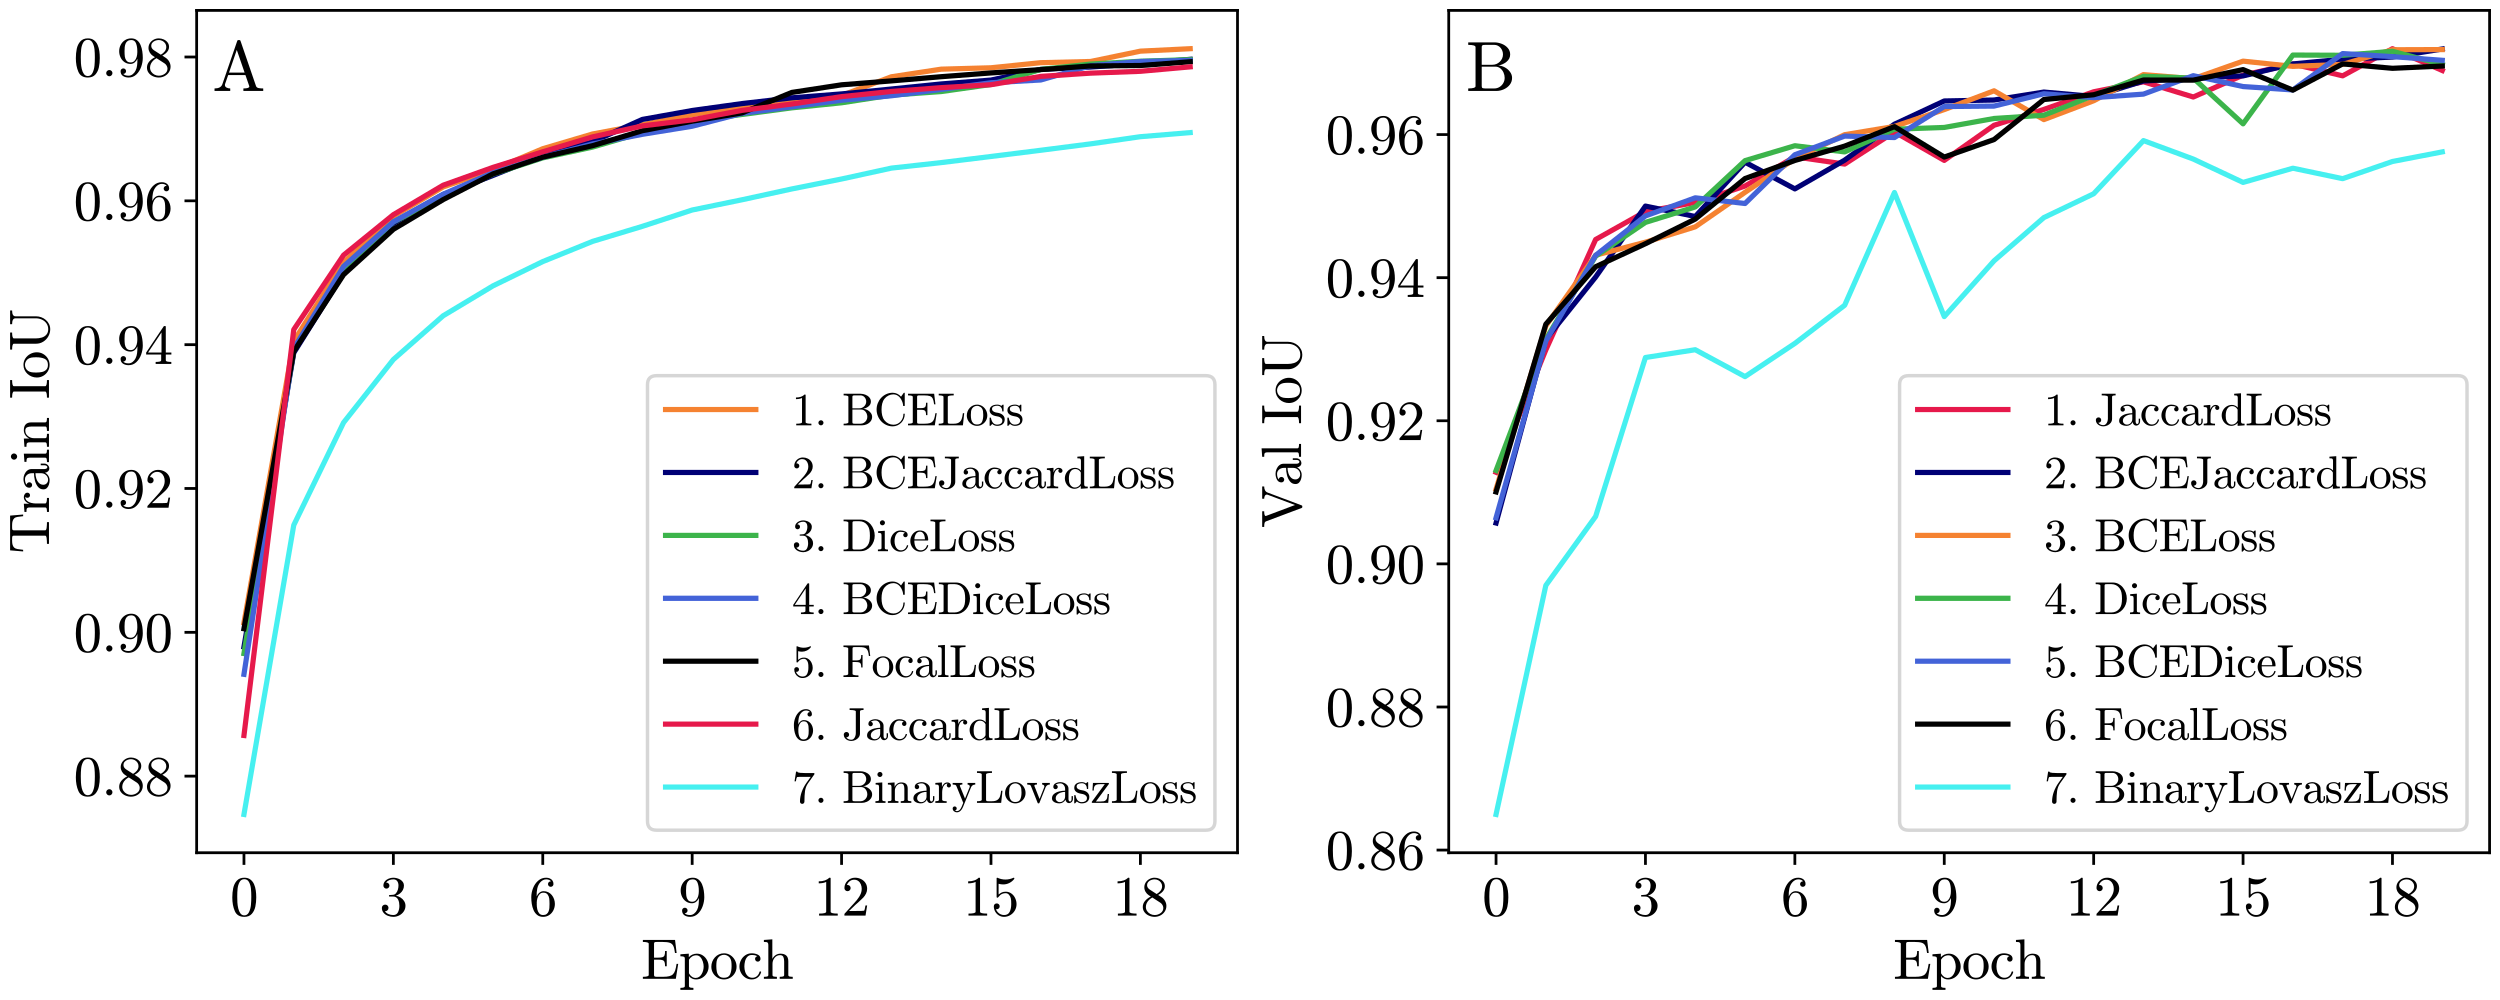 <?xml version="1.0" encoding="utf-8" standalone="no"?>
<!DOCTYPE svg PUBLIC "-//W3C//DTD SVG 1.1//EN"
  "http://www.w3.org/Graphics/SVG/1.1/DTD/svg11.dtd">
<svg xmlns:xlink="http://www.w3.org/1999/xlink" width="720pt" height="288pt" viewBox="0 0 720 288" xmlns="http://www.w3.org/2000/svg" version="1.1">
 <defs>
  <style type="text/css">*{stroke-linejoin: round; stroke-linecap: butt}</style>
 </defs>
 <g id="figure_1">
  <g id="patch_1">
   <path d="M 0 288 
L 720 288 
L 720 0 
L 0 0 
z
" style="fill: #ffffff"/>
  </g>
  <g id="axes_1">
   <g id="patch_2">
    <path d="M 56.635 245.59 
L 356.4 245.59 
L 356.4 3 
L 56.635 3 
z
" style="fill: #ffffff"/>
   </g>
   <g id="matplotlib.axis_1">
    <g id="xtick_1">
     <g id="line2d_1">
      <defs>
       <path id="m60ece80fbd" d="M 0 0 
L 0 3.5 
" style="stroke: #000000; stroke-width: 0.8"/>
      </defs>
      <g>
       <use xlink:href="#m60ece80fbd" x="70.261" y="245.59" style="stroke: #000000; stroke-width: 0.8"/>
      </g>
     </g>
     <g id="text_1">
      <!-- 0 -->
      <g transform="translate(66.261 263.692) scale(0.16 -0.16)">
       <defs>
        <path id="Cmr10-30" d="M 1600 -141 
Q 816 -141 533 504 
Q 250 1150 250 2041 
Q 250 2597 351 3087 
Q 453 3578 754 3920 
Q 1056 4263 1600 4263 
Q 2022 4263 2290 4056 
Q 2559 3850 2700 3523 
Q 2841 3197 2892 2823 
Q 2944 2450 2944 2041 
Q 2944 1491 2842 1011 
Q 2741 531 2444 195 
Q 2147 -141 1600 -141 
z
M 1600 25 
Q 1956 25 2131 390 
Q 2306 756 2347 1200 
Q 2388 1644 2388 2144 
Q 2388 2625 2347 3031 
Q 2306 3438 2132 3767 
Q 1959 4097 1600 4097 
Q 1238 4097 1063 3765 
Q 888 3434 847 3029 
Q 806 2625 806 2144 
Q 806 1788 823 1472 
Q 841 1156 916 820 
Q 991 484 1158 254 
Q 1325 25 1600 25 
z
" transform="scale(0.016)"/>
       </defs>
       <use xlink:href="#Cmr10-30"/>
      </g>
     </g>
    </g>
    <g id="xtick_2">
     <g id="line2d_2">
      <g>
       <use xlink:href="#m60ece80fbd" x="113.289" y="245.59" style="stroke: #000000; stroke-width: 0.8"/>
      </g>
     </g>
     <g id="text_2">
      <!-- 3 -->
      <g transform="translate(109.289 263.692) scale(0.16 -0.16)">
       <defs>
        <path id="Cmr10-33" d="M 609 494 
Q 759 275 1012 169 
Q 1266 63 1556 63 
Q 1928 63 2084 380 
Q 2241 697 2241 1100 
Q 2241 1281 2208 1462 
Q 2175 1644 2097 1800 
Q 2019 1956 1883 2050 
Q 1747 2144 1550 2144 
L 1125 2144 
Q 1069 2144 1069 2203 
L 1069 2259 
Q 1069 2309 1125 2309 
L 1478 2338 
Q 1703 2338 1851 2506 
Q 2000 2675 2069 2917 
Q 2138 3159 2138 3378 
Q 2138 3684 1994 3881 
Q 1850 4078 1556 4078 
Q 1313 4078 1091 3986 
Q 869 3894 738 3706 
Q 750 3709 759 3711 
Q 769 3713 781 3713 
Q 925 3713 1022 3613 
Q 1119 3513 1119 3372 
Q 1119 3234 1022 3134 
Q 925 3034 781 3034 
Q 641 3034 541 3134 
Q 441 3234 441 3372 
Q 441 3647 606 3850 
Q 772 4053 1033 4158 
Q 1294 4263 1556 4263 
Q 1750 4263 1965 4205 
Q 2181 4147 2356 4039 
Q 2531 3931 2642 3762 
Q 2753 3594 2753 3378 
Q 2753 3109 2633 2881 
Q 2513 2653 2303 2487 
Q 2094 2322 1844 2241 
Q 2122 2188 2372 2031 
Q 2622 1875 2773 1631 
Q 2925 1388 2925 1106 
Q 2925 753 2731 467 
Q 2538 181 2222 20 
Q 1906 -141 1556 -141 
Q 1256 -141 954 -26 
Q 653 88 461 316 
Q 269 544 269 863 
Q 269 1022 375 1128 
Q 481 1234 641 1234 
Q 744 1234 830 1186 
Q 916 1138 964 1050 
Q 1013 963 1013 863 
Q 1013 706 903 600 
Q 794 494 641 494 
L 609 494 
z
" transform="scale(0.016)"/>
       </defs>
       <use xlink:href="#Cmr10-33"/>
      </g>
     </g>
    </g>
    <g id="xtick_3">
     <g id="line2d_3">
      <g>
       <use xlink:href="#m60ece80fbd" x="156.318" y="245.59" style="stroke: #000000; stroke-width: 0.8"/>
      </g>
     </g>
     <g id="text_3">
      <!-- 6 -->
      <g transform="translate(152.318 263.692) scale(0.16 -0.16)">
       <defs>
        <path id="Cmr10-36" d="M 1600 -141 
Q 1203 -141 937 70 
Q 672 281 526 617 
Q 381 953 325 1322 
Q 269 1691 269 2069 
Q 269 2575 466 3084 
Q 663 3594 1045 3928 
Q 1428 4263 1953 4263 
Q 2172 4263 2361 4180 
Q 2550 4097 2658 3936 
Q 2766 3775 2766 3547 
Q 2766 3416 2677 3327 
Q 2588 3238 2456 3238 
Q 2331 3238 2240 3328 
Q 2150 3419 2150 3547 
Q 2150 3672 2240 3762 
Q 2331 3853 2456 3853 
L 2491 3853 
Q 2409 3969 2261 4023 
Q 2113 4078 1953 4078 
Q 1759 4078 1595 3993 
Q 1431 3909 1300 3765 
Q 1169 3622 1081 3448 
Q 994 3275 945 3053 
Q 897 2831 884 2637 
Q 872 2444 872 2150 
Q 984 2413 1190 2580 
Q 1397 2747 1656 2747 
Q 1941 2747 2175 2631 
Q 2409 2516 2578 2311 
Q 2747 2106 2836 1843 
Q 2925 1581 2925 1313 
Q 2925 938 2758 598 
Q 2591 259 2287 59 
Q 1984 -141 1600 -141 
z
M 1600 63 
Q 1847 63 1997 175 
Q 2147 288 2217 473 
Q 2288 659 2305 848 
Q 2322 1038 2322 1313 
Q 2322 1675 2287 1931 
Q 2253 2188 2100 2383 
Q 1947 2578 1631 2578 
Q 1372 2578 1205 2403 
Q 1038 2228 961 1961 
Q 884 1694 884 1447 
Q 884 1363 891 1319 
Q 891 1309 889 1303 
Q 888 1297 884 1288 
Q 884 1013 940 731 
Q 997 450 1156 256 
Q 1316 63 1600 63 
z
" transform="scale(0.016)"/>
       </defs>
       <use xlink:href="#Cmr10-36"/>
      </g>
     </g>
    </g>
    <g id="xtick_4">
     <g id="line2d_4">
      <g>
       <use xlink:href="#m60ece80fbd" x="199.346" y="245.59" style="stroke: #000000; stroke-width: 0.8"/>
      </g>
     </g>
     <g id="text_4">
      <!-- 9 -->
      <g transform="translate(195.346 263.692) scale(0.16 -0.16)">
       <defs>
        <path id="Cmr10-39" d="M 722 269 
Q 897 63 1331 63 
Q 1575 63 1786 228 
Q 1997 394 2113 634 
Q 2247 906 2284 1214 
Q 2322 1522 2322 1978 
Q 2213 1719 2008 1553 
Q 1803 1388 1538 1388 
Q 1166 1388 873 1589 
Q 581 1791 425 2120 
Q 269 2450 269 2822 
Q 269 3206 444 3539 
Q 619 3872 928 4067 
Q 1238 4263 1631 4263 
Q 2019 4263 2280 4052 
Q 2541 3841 2678 3508 
Q 2816 3175 2870 2803 
Q 2925 2431 2925 2069 
Q 2925 1575 2744 1061 
Q 2563 547 2202 203 
Q 1841 -141 1331 -141 
Q 953 -141 690 37 
Q 428 216 428 575 
Q 428 706 517 795 
Q 606 884 738 884 
Q 866 884 955 795 
Q 1044 706 1044 575 
Q 1044 450 953 359 
Q 863 269 738 269 
L 722 269 
z
M 1563 1556 
Q 1825 1556 1992 1732 
Q 2159 1909 2234 2171 
Q 2309 2434 2309 2694 
L 2309 2816 
L 2309 2841 
Q 2309 3322 2168 3700 
Q 2028 4078 1631 4078 
Q 1378 4078 1220 3967 
Q 1063 3856 988 3672 
Q 913 3488 892 3278 
Q 872 3069 872 2822 
Q 872 2459 906 2203 
Q 941 1947 1094 1751 
Q 1247 1556 1563 1556 
z
" transform="scale(0.016)"/>
       </defs>
       <use xlink:href="#Cmr10-39"/>
      </g>
     </g>
    </g>
    <g id="xtick_5">
     <g id="line2d_5">
      <g>
       <use xlink:href="#m60ece80fbd" x="242.375" y="245.59" style="stroke: #000000; stroke-width: 0.8"/>
      </g>
     </g>
     <g id="text_5">
      <!-- 12 -->
      <g transform="translate(234.375 263.692) scale(0.16 -0.16)">
       <defs>
        <path id="Cmr10-31" d="M 594 0 
L 594 225 
Q 1394 225 1394 428 
L 1394 3788 
Q 1063 3628 556 3628 
L 556 3853 
Q 1341 3853 1741 4263 
L 1831 4263 
Q 1853 4263 1873 4245 
Q 1894 4228 1894 4206 
L 1894 428 
Q 1894 225 2694 225 
L 2694 0 
L 594 0 
z
" transform="scale(0.016)"/>
        <path id="Cmr10-32" d="M 319 0 
L 319 172 
Q 319 188 331 206 
L 1325 1306 
Q 1550 1550 1690 1715 
Q 1831 1881 1968 2097 
Q 2106 2313 2186 2536 
Q 2266 2759 2266 3009 
Q 2266 3272 2169 3511 
Q 2072 3750 1880 3894 
Q 1688 4038 1416 4038 
Q 1138 4038 916 3870 
Q 694 3703 603 3438 
Q 628 3444 672 3444 
Q 816 3444 917 3347 
Q 1019 3250 1019 3097 
Q 1019 2950 917 2848 
Q 816 2747 672 2747 
Q 522 2747 420 2851 
Q 319 2956 319 3097 
Q 319 3338 409 3548 
Q 500 3759 670 3923 
Q 841 4088 1055 4175 
Q 1269 4263 1509 4263 
Q 1875 4263 2190 4108 
Q 2506 3953 2690 3670 
Q 2875 3388 2875 3009 
Q 2875 2731 2753 2481 
Q 2631 2231 2440 2026 
Q 2250 1822 1953 1562 
Q 1656 1303 1563 1216 
L 838 519 
L 1453 519 
Q 1906 519 2211 526 
Q 2516 534 2534 550 
Q 2609 631 2688 1141 
L 2875 1141 
L 2694 0 
L 319 0 
z
" transform="scale(0.016)"/>
       </defs>
       <use xlink:href="#Cmr10-31"/>
       <use xlink:href="#Cmr10-32" x="50"/>
      </g>
     </g>
    </g>
    <g id="xtick_6">
     <g id="line2d_6">
      <g>
       <use xlink:href="#m60ece80fbd" x="285.403" y="245.59" style="stroke: #000000; stroke-width: 0.8"/>
      </g>
     </g>
     <g id="text_6">
      <!-- 15 -->
      <g transform="translate(277.403 263.692) scale(0.16 -0.16)">
       <defs>
        <path id="Cmr10-35" d="M 556 728 
Q 622 541 758 387 
Q 894 234 1080 148 
Q 1266 63 1466 63 
Q 1928 63 2103 422 
Q 2278 781 2278 1294 
Q 2278 1516 2270 1667 
Q 2263 1819 2228 1959 
Q 2169 2184 2020 2353 
Q 1872 2522 1656 2522 
Q 1441 2522 1286 2456 
Q 1131 2391 1034 2303 
Q 938 2216 863 2119 
Q 788 2022 769 2016 
L 697 2016 
Q 681 2016 657 2036 
Q 634 2056 634 2075 
L 634 4213 
Q 634 4228 654 4245 
Q 675 4263 697 4263 
L 716 4263 
Q 1147 4056 1631 4056 
Q 2106 4056 2547 4263 
L 2566 4263 
Q 2588 4263 2606 4247 
Q 2625 4231 2625 4213 
L 2625 4153 
Q 2625 4122 2613 4122 
Q 2394 3831 2064 3668 
Q 1734 3506 1381 3506 
Q 1125 3506 856 3578 
L 856 2369 
Q 1069 2541 1236 2614 
Q 1403 2688 1663 2688 
Q 2016 2688 2295 2484 
Q 2575 2281 2725 1954 
Q 2875 1628 2875 1288 
Q 2875 903 2686 575 
Q 2497 247 2172 53 
Q 1847 -141 1466 -141 
Q 1150 -141 886 21 
Q 622 184 470 459 
Q 319 734 319 1044 
Q 319 1188 412 1278 
Q 506 1369 647 1369 
Q 788 1369 883 1276 
Q 978 1184 978 1044 
Q 978 906 883 811 
Q 788 716 647 716 
Q 625 716 597 720 
Q 569 725 556 728 
z
" transform="scale(0.016)"/>
       </defs>
       <use xlink:href="#Cmr10-31"/>
       <use xlink:href="#Cmr10-35" x="50"/>
      </g>
     </g>
    </g>
    <g id="xtick_7">
     <g id="line2d_7">
      <g>
       <use xlink:href="#m60ece80fbd" x="328.432" y="245.59" style="stroke: #000000; stroke-width: 0.8"/>
      </g>
     </g>
     <g id="text_7">
      <!-- 18 -->
      <g transform="translate(320.432 263.692) scale(0.16 -0.16)">
       <defs>
        <path id="Cmr10-38" d="M 269 972 
Q 269 1356 522 1651 
Q 775 1947 1172 2144 
L 934 2297 
Q 716 2441 578 2680 
Q 441 2919 441 3181 
Q 441 3488 602 3734 
Q 763 3981 1030 4122 
Q 1297 4263 1600 4263 
Q 1884 4263 2148 4147 
Q 2413 4031 2583 3815 
Q 2753 3600 2753 3303 
Q 2753 3088 2651 2903 
Q 2550 2719 2373 2572 
Q 2197 2425 1997 2322 
L 2363 2088 
Q 2616 1922 2770 1653 
Q 2925 1384 2925 1088 
Q 2925 741 2739 456 
Q 2553 172 2247 15 
Q 1941 -141 1600 -141 
Q 1269 -141 961 -6 
Q 653 128 461 383 
Q 269 638 269 972 
z
M 616 972 
Q 616 719 755 509 
Q 894 300 1122 181 
Q 1350 63 1600 63 
Q 1972 63 2275 280 
Q 2578 497 2578 856 
Q 2578 978 2529 1098 
Q 2481 1219 2395 1317 
Q 2309 1416 2203 1478 
L 1344 2034 
Q 1144 1928 976 1765 
Q 809 1603 712 1400 
Q 616 1197 616 972 
z
M 1056 2925 
L 1831 2425 
Q 2100 2581 2272 2803 
Q 2444 3025 2444 3303 
Q 2444 3519 2323 3698 
Q 2203 3878 2009 3978 
Q 1816 4078 1594 4078 
Q 1400 4078 1203 4003 
Q 1006 3928 878 3779 
Q 750 3631 750 3431 
Q 750 3131 1056 2925 
z
" transform="scale(0.016)"/>
       </defs>
       <use xlink:href="#Cmr10-31"/>
       <use xlink:href="#Cmr10-38" x="50"/>
      </g>
     </g>
    </g>
    <g id="text_8">
     <!-- Epoch -->
     <g transform="translate(184.643 281.897) scale(0.16 -0.16)">
      <defs>
       <path id="Cmr10-45" d="M 197 0 
L 197 225 
Q 856 225 856 428 
L 856 3944 
Q 856 4147 197 4147 
L 197 4372 
L 3816 4372 
L 3994 2906 
L 3809 2906 
Q 3741 3459 3617 3709 
Q 3494 3959 3222 4053 
Q 2950 4147 2406 4147 
L 1778 4147 
Q 1663 4147 1598 4137 
Q 1534 4128 1493 4083 
Q 1453 4038 1453 3944 
L 1453 2381 
L 1925 2381 
Q 2250 2381 2411 2436 
Q 2572 2491 2633 2645 
Q 2694 2800 2694 3128 
L 2881 3128 
L 2881 1409 
L 2694 1409 
Q 2694 1734 2633 1890 
Q 2572 2047 2411 2101 
Q 2250 2156 1925 2156 
L 1453 2156 
L 1453 428 
Q 1453 291 1531 258 
Q 1609 225 1778 225 
L 2456 225 
Q 2900 225 3173 295 
Q 3447 366 3598 530 
Q 3750 694 3833 955 
Q 3916 1216 3988 1678 
L 4172 1678 
L 3903 0 
L 197 0 
z
" transform="scale(0.016)"/>
       <path id="Cmr10-70" d="M 166 -1241 
L 166 -1019 
Q 384 -1019 525 -981 
Q 666 -944 666 -813 
L 666 2272 
Q 666 2447 541 2490 
Q 416 2534 166 2534 
L 166 2759 
L 1113 2828 
L 1113 2431 
Q 1288 2625 1520 2726 
Q 1753 2828 2016 2828 
Q 2394 2828 2697 2623 
Q 3000 2419 3170 2086 
Q 3341 1753 3341 1381 
Q 3341 994 3152 659 
Q 2963 325 2636 126 
Q 2309 -72 1919 -72 
Q 1453 -72 1131 306 
L 1131 -813 
Q 1131 -944 1273 -981 
Q 1416 -1019 1631 -1019 
L 1631 -1241 
L 166 -1241 
z
M 1131 622 
Q 1244 394 1444 245 
Q 1644 97 1881 97 
Q 2103 97 2273 215 
Q 2444 334 2559 534 
Q 2675 734 2729 954 
Q 2784 1175 2784 1381 
Q 2784 1638 2692 1936 
Q 2600 2234 2411 2439 
Q 2222 2644 1953 2644 
Q 1694 2644 1476 2511 
Q 1259 2378 1131 2150 
L 1131 622 
z
" transform="scale(0.016)"/>
       <path id="Cmr10-6f" d="M 1600 -72 
Q 1216 -72 887 123 
Q 559 319 368 647 
Q 178 975 178 1363 
Q 178 1656 283 1928 
Q 388 2200 583 2414 
Q 778 2628 1037 2748 
Q 1297 2869 1600 2869 
Q 1994 2869 2317 2661 
Q 2641 2453 2828 2104 
Q 3016 1756 3016 1363 
Q 3016 978 2825 648 
Q 2634 319 2307 123 
Q 1981 -72 1600 -72 
z
M 1600 116 
Q 2113 116 2284 487 
Q 2456 859 2456 1434 
Q 2456 1756 2422 1967 
Q 2388 2178 2272 2350 
Q 2200 2456 2089 2536 
Q 1978 2616 1854 2658 
Q 1731 2700 1600 2700 
Q 1400 2700 1220 2609 
Q 1041 2519 922 2350 
Q 803 2169 770 1951 
Q 738 1734 738 1434 
Q 738 1075 800 789 
Q 863 503 1052 309 
Q 1241 116 1600 116 
z
" transform="scale(0.016)"/>
       <path id="Cmr10-63" d="M 1594 -72 
Q 1206 -72 890 129 
Q 575 331 394 667 
Q 213 1003 213 1381 
Q 213 1759 392 2106 
Q 572 2453 889 2661 
Q 1206 2869 1594 2869 
Q 1969 2869 2276 2722 
Q 2584 2575 2584 2241 
Q 2584 2116 2495 2023 
Q 2406 1931 2278 1931 
Q 2150 1931 2061 2023 
Q 1972 2116 1972 2241 
Q 1972 2353 2044 2436 
Q 2116 2519 2222 2541 
Q 2000 2681 1600 2681 
Q 1294 2681 1106 2478 
Q 919 2275 844 1975 
Q 769 1675 769 1381 
Q 769 1072 861 783 
Q 953 494 1158 305 
Q 1363 116 1672 116 
Q 1975 116 2187 302 
Q 2400 488 2478 788 
Q 2478 825 2528 825 
L 2606 825 
Q 2625 825 2640 808 
Q 2656 791 2656 769 
L 2656 750 
Q 2559 372 2271 150 
Q 1984 -72 1594 -72 
z
" transform="scale(0.016)"/>
       <path id="Cmr10-68" d="M 191 0 
L 191 225 
Q 409 225 550 259 
Q 691 294 691 428 
L 691 3788 
Q 691 3959 639 4036 
Q 588 4113 491 4130 
Q 394 4147 191 4147 
L 191 4372 
L 1141 4441 
L 1141 2241 
Q 1275 2506 1515 2667 
Q 1756 2828 2047 2828 
Q 2491 2828 2714 2615 
Q 2938 2403 2938 1966 
L 2938 428 
Q 2938 294 3078 259 
Q 3219 225 3438 225 
L 3438 0 
L 1972 0 
L 1972 225 
Q 2191 225 2331 259 
Q 2472 294 2472 428 
L 2472 1947 
Q 2472 2259 2381 2461 
Q 2291 2663 2009 2663 
Q 1638 2663 1398 2366 
Q 1159 2069 1159 1691 
L 1159 428 
Q 1159 294 1300 259 
Q 1441 225 1656 225 
L 1656 0 
L 191 0 
z
" transform="scale(0.016)"/>
      </defs>
      <use xlink:href="#Cmr10-45"/>
      <use xlink:href="#Cmr10-70" x="68.018"/>
      <use xlink:href="#Cmr10-6f" x="123.535"/>
      <use xlink:href="#Cmr10-63" x="173.535"/>
      <use xlink:href="#Cmr10-68" x="217.92"/>
     </g>
    </g>
   </g>
   <g id="matplotlib.axis_2">
    <g id="ytick_1">
     <g id="line2d_8">
      <defs>
       <path id="m0d43e7fb98" d="M 0 0 
L -3.5 0 
" style="stroke: #000000; stroke-width: 0.8"/>
      </defs>
      <g>
       <use xlink:href="#m0d43e7fb98" x="56.635" y="223.532" style="stroke: #000000; stroke-width: 0.8"/>
      </g>
     </g>
     <g id="text_9">
      <!-- 0.88 -->
      <g transform="translate(21.205 229.083) scale(0.16 -0.16)">
       <defs>
        <path id="Cmr10-2e" d="M 538 353 
Q 538 497 644 600 
Q 750 703 891 703 
Q 978 703 1062 656 
Q 1147 609 1194 525 
Q 1241 441 1241 353 
Q 1241 213 1137 106 
Q 1034 0 891 0 
Q 750 0 644 106 
Q 538 213 538 353 
z
" transform="scale(0.016)"/>
       </defs>
       <use xlink:href="#Cmr10-30"/>
       <use xlink:href="#Cmr10-2e" x="50"/>
       <use xlink:href="#Cmr10-38" x="77.686"/>
       <use xlink:href="#Cmr10-38" x="127.686"/>
      </g>
     </g>
    </g>
    <g id="ytick_2">
     <g id="line2d_9">
      <g>
       <use xlink:href="#m0d43e7fb98" x="56.635" y="182.108" style="stroke: #000000; stroke-width: 0.8"/>
      </g>
     </g>
     <g id="text_10">
      <!-- 0.90 -->
      <g transform="translate(21.205 187.66) scale(0.16 -0.16)">
       <use xlink:href="#Cmr10-30"/>
       <use xlink:href="#Cmr10-2e" x="50"/>
       <use xlink:href="#Cmr10-39" x="77.686"/>
       <use xlink:href="#Cmr10-30" x="127.686"/>
      </g>
     </g>
    </g>
    <g id="ytick_3">
     <g id="line2d_10">
      <g>
       <use xlink:href="#m0d43e7fb98" x="56.635" y="140.685" style="stroke: #000000; stroke-width: 0.8"/>
      </g>
     </g>
     <g id="text_11">
      <!-- 0.92 -->
      <g transform="translate(21.205 146.236) scale(0.16 -0.16)">
       <use xlink:href="#Cmr10-30"/>
       <use xlink:href="#Cmr10-2e" x="50"/>
       <use xlink:href="#Cmr10-39" x="77.686"/>
       <use xlink:href="#Cmr10-32" x="127.686"/>
      </g>
     </g>
    </g>
    <g id="ytick_4">
     <g id="line2d_11">
      <g>
       <use xlink:href="#m0d43e7fb98" x="56.635" y="99.262" style="stroke: #000000; stroke-width: 0.8"/>
      </g>
     </g>
     <g id="text_12">
      <!-- 0.94 -->
      <g transform="translate(21.205 104.813) scale(0.16 -0.16)">
       <defs>
        <path id="Cmr10-34" d="M 178 1056 
L 178 1281 
L 2156 4231 
Q 2178 4263 2222 4263 
L 2316 4263 
Q 2388 4263 2388 4191 
L 2388 1281 
L 3016 1281 
L 3016 1056 
L 2388 1056 
L 2388 428 
Q 2388 297 2575 261 
Q 2763 225 3009 225 
L 3009 0 
L 1247 0 
L 1247 225 
Q 1494 225 1681 261 
Q 1869 297 1869 428 
L 1869 1056 
L 178 1056 
z
M 391 1281 
L 1906 1281 
L 1906 3547 
L 391 1281 
z
" transform="scale(0.016)"/>
       </defs>
       <use xlink:href="#Cmr10-30"/>
       <use xlink:href="#Cmr10-2e" x="50"/>
       <use xlink:href="#Cmr10-39" x="77.686"/>
       <use xlink:href="#Cmr10-34" x="127.686"/>
      </g>
     </g>
    </g>
    <g id="ytick_5">
     <g id="line2d_12">
      <g>
       <use xlink:href="#m0d43e7fb98" x="56.635" y="57.838" style="stroke: #000000; stroke-width: 0.8"/>
      </g>
     </g>
     <g id="text_13">
      <!-- 0.96 -->
      <g transform="translate(21.205 63.39) scale(0.16 -0.16)">
       <use xlink:href="#Cmr10-30"/>
       <use xlink:href="#Cmr10-2e" x="50"/>
       <use xlink:href="#Cmr10-39" x="77.686"/>
       <use xlink:href="#Cmr10-36" x="127.686"/>
      </g>
     </g>
    </g>
    <g id="ytick_6">
     <g id="line2d_13">
      <g>
       <use xlink:href="#m0d43e7fb98" x="56.635" y="16.415" style="stroke: #000000; stroke-width: 0.8"/>
      </g>
     </g>
     <g id="text_14">
      <!-- 0.98 -->
      <g transform="translate(21.205 21.966) scale(0.16 -0.16)">
       <use xlink:href="#Cmr10-30"/>
       <use xlink:href="#Cmr10-2e" x="50"/>
       <use xlink:href="#Cmr10-39" x="77.686"/>
       <use xlink:href="#Cmr10-38" x="127.686"/>
      </g>
     </g>
    </g>
    <g id="text_15">
     <!-- Train IoU -->
     <g transform="translate(14.103 159.407) rotate(-90) scale(0.16 -0.16)">
      <defs>
       <path id="Cmr10-54" d="M 1081 0 
L 1081 225 
Q 1403 225 1706 261 
Q 2009 297 2009 428 
L 2009 3944 
Q 2009 4081 1932 4114 
Q 1856 4147 1684 4147 
L 1416 4147 
Q 888 4147 666 3916 
Q 550 3800 500 3545 
Q 450 3291 416 2906 
L 231 2906 
L 353 4372 
L 4263 4372 
L 4384 2906 
L 4197 2906 
Q 4159 3319 4114 3561 
Q 4069 3803 3950 3916 
Q 3725 4147 3200 4147 
L 2931 4147 
Q 2816 4147 2752 4137 
Q 2688 4128 2647 4083 
Q 2606 4038 2606 3944 
L 2606 428 
Q 2606 297 2909 261 
Q 3213 225 3531 225 
L 3531 0 
L 1081 0 
z
" transform="scale(0.016)"/>
       <path id="Cmr10-72" d="M 166 0 
L 166 225 
Q 384 225 525 259 
Q 666 294 666 428 
L 666 2175 
Q 666 2347 614 2423 
Q 563 2500 466 2517 
Q 369 2534 166 2534 
L 166 2759 
L 1081 2828 
L 1081 2203 
Q 1184 2481 1375 2654 
Q 1566 2828 1838 2828 
Q 2028 2828 2178 2715 
Q 2328 2603 2328 2419 
Q 2328 2303 2245 2217 
Q 2163 2131 2041 2131 
Q 1922 2131 1837 2215 
Q 1753 2300 1753 2419 
Q 1753 2591 1875 2663 
L 1838 2663 
Q 1578 2663 1414 2475 
Q 1250 2288 1181 2009 
Q 1113 1731 1113 1478 
L 1113 428 
Q 1113 225 1734 225 
L 1734 0 
L 166 0 
z
" transform="scale(0.016)"/>
       <path id="Cmr10-61" d="M 256 628 
Q 256 1009 556 1248 
Q 856 1488 1276 1586 
Q 1697 1684 2075 1684 
L 2075 1947 
Q 2075 2131 1994 2304 
Q 1913 2478 1759 2589 
Q 1606 2700 1422 2700 
Q 997 2700 775 2509 
Q 897 2509 976 2417 
Q 1056 2325 1056 2203 
Q 1056 2075 965 1984 
Q 875 1894 750 1894 
Q 622 1894 531 1984 
Q 441 2075 441 2203 
Q 441 2541 747 2705 
Q 1053 2869 1422 2869 
Q 1681 2869 1943 2758 
Q 2206 2647 2373 2440 
Q 2541 2234 2541 1959 
L 2541 519 
Q 2541 394 2594 289 
Q 2647 184 2759 184 
Q 2866 184 2917 290 
Q 2969 397 2969 519 
L 2969 928 
L 3156 928 
L 3156 519 
Q 3156 375 3081 245 
Q 3006 116 2879 39 
Q 2753 -38 2606 -38 
Q 2419 -38 2283 107 
Q 2147 253 2131 453 
Q 2013 213 1781 70 
Q 1550 -72 1288 -72 
Q 1044 -72 808 0 
Q 572 72 414 226 
Q 256 381 256 628 
z
M 775 628 
Q 775 403 940 250 
Q 1106 97 1331 97 
Q 1538 97 1706 200 
Q 1875 303 1975 481 
Q 2075 659 2075 856 
L 2075 1522 
Q 1784 1522 1479 1426 
Q 1175 1331 975 1128 
Q 775 925 775 628 
z
" transform="scale(0.016)"/>
       <path id="Cmr10-69" d="M 197 0 
L 197 225 
Q 416 225 556 259 
Q 697 294 697 428 
L 697 2175 
Q 697 2422 601 2478 
Q 506 2534 225 2534 
L 225 2759 
L 1147 2828 
L 1147 428 
Q 1147 294 1269 259 
Q 1391 225 1594 225 
L 1594 0 
L 197 0 
z
M 469 3928 
Q 469 4069 575 4175 
Q 681 4281 819 4281 
Q 909 4281 993 4234 
Q 1078 4188 1125 4103 
Q 1172 4019 1172 3928 
Q 1172 3791 1065 3684 
Q 959 3578 819 3578 
Q 681 3578 575 3684 
Q 469 3791 469 3928 
z
" transform="scale(0.016)"/>
       <path id="Cmr10-6e" d="M 191 0 
L 191 225 
Q 409 225 550 259 
Q 691 294 691 428 
L 691 2175 
Q 691 2347 639 2423 
Q 588 2500 491 2517 
Q 394 2534 191 2534 
L 191 2759 
L 1119 2828 
L 1119 2203 
Q 1247 2478 1498 2653 
Q 1750 2828 2047 2828 
Q 2491 2828 2714 2615 
Q 2938 2403 2938 1966 
L 2938 428 
Q 2938 294 3078 259 
Q 3219 225 3438 225 
L 3438 0 
L 1972 0 
L 1972 225 
Q 2191 225 2331 259 
Q 2472 294 2472 428 
L 2472 1947 
Q 2472 2259 2381 2461 
Q 2291 2663 2009 2663 
Q 1638 2663 1398 2366 
Q 1159 2069 1159 1691 
L 1159 428 
Q 1159 294 1300 259 
Q 1441 225 1656 225 
L 1656 0 
L 191 0 
z
" transform="scale(0.016)"/>
       <path id="Cmr10-20" transform="scale(0.016)"/>
       <path id="Cmr10-49" d="M 166 0 
L 166 225 
Q 856 225 856 428 
L 856 3944 
Q 856 4147 166 4147 
L 166 4372 
L 2144 4372 
L 2144 4147 
Q 1453 4147 1453 3944 
L 1453 428 
Q 1453 225 2144 225 
L 2144 0 
L 166 0 
z
" transform="scale(0.016)"/>
       <path id="Cmr10-55" d="M 856 1447 
L 856 3944 
Q 856 4147 197 4147 
L 197 4372 
L 2113 4372 
L 2113 4147 
Q 1453 4147 1453 3944 
L 1453 1472 
Q 1453 1116 1551 798 
Q 1650 481 1883 282 
Q 2116 84 2491 84 
Q 2856 84 3134 276 
Q 3413 469 3563 787 
Q 3713 1106 3713 1472 
L 3713 3769 
Q 3713 4147 3053 4147 
L 3053 4372 
L 4594 4372 
L 4594 4147 
Q 3938 4147 3938 3769 
L 3938 1447 
Q 3938 1150 3833 865 
Q 3728 581 3529 351 
Q 3331 122 3062 -9 
Q 2794 -141 2491 -141 
Q 2066 -141 1686 71 
Q 1306 284 1081 650 
Q 856 1016 856 1447 
z
" transform="scale(0.016)"/>
      </defs>
      <use xlink:href="#Cmr10-54"/>
      <use xlink:href="#Cmr10-72" x="72.217"/>
      <use xlink:href="#Cmr10-61" x="111.328"/>
      <use xlink:href="#Cmr10-69" x="161.328"/>
      <use xlink:href="#Cmr10-6e" x="189.014"/>
      <use xlink:href="#Cmr10-20" x="244.531"/>
      <use xlink:href="#Cmr10-49" x="277.832"/>
      <use xlink:href="#Cmr10-6f" x="313.916"/>
      <use xlink:href="#Cmr10-55" x="363.916"/>
     </g>
    </g>
   </g>
   <g id="line2d_14">
    <path d="M 70.261 179.365 
L 84.604 98.263 
L 98.947 75.561 
L 113.289 62.285 
L 127.632 53.837 
L 141.975 48.879 
L 156.318 42.827 
L 170.661 38.584 
L 185.003 35.904 
L 199.346 33 
L 213.689 30.894 
L 228.032 28.995 
L 242.375 27.493 
L 256.717 22.111 
L 271.06 19.919 
L 285.403 19.52 
L 299.746 18.05 
L 314.089 17.706 
L 328.432 14.731 
L 342.774 14.027 
" clip-path="url(#p1ba902ebde)" style="fill: none; stroke: #f58231; stroke-width: 1.5; stroke-linecap: square"/>
   </g>
   <g id="line2d_15">
    <path d="M 70.261 186.296 
L 84.604 101.607 
L 98.947 78.675 
L 113.289 64.356 
L 127.632 56.03 
L 141.975 50.533 
L 156.318 44.752 
L 170.661 40.817 
L 185.003 34.394 
L 199.346 31.824 
L 213.689 29.829 
L 228.032 28.176 
L 242.375 27.046 
L 256.717 25.635 
L 271.06 24.18 
L 285.403 23.059 
L 299.746 19.979 
L 314.089 19.304 
L 328.432 18.304 
L 342.774 17.085 
" clip-path="url(#p1ba902ebde)" style="fill: none; stroke: #000075; stroke-width: 1.5; stroke-linecap: square"/>
   </g>
   <g id="line2d_16">
    <path d="M 70.261 188.221 
L 84.604 100.8 
L 98.947 77.68 
L 113.289 63.893 
L 127.632 56.844 
L 141.975 50.121 
L 156.318 45.467 
L 170.661 42.357 
L 185.003 38.167 
L 199.346 34.871 
L 213.689 32.968 
L 228.032 31.058 
L 242.375 29.601 
L 256.717 27.394 
L 271.06 26.367 
L 285.403 24.336 
L 299.746 19.979 
L 314.089 18.447 
L 328.432 17.642 
L 342.774 17.151 
" clip-path="url(#p1ba902ebde)" style="fill: none; stroke: #3cb44b; stroke-width: 1.5; stroke-linecap: square"/>
   </g>
   <g id="line2d_17">
    <path d="M 70.261 194.205 
L 84.604 100.393 
L 98.947 76.733 
L 113.289 63.882 
L 127.632 55.924 
L 141.975 49.684 
L 156.318 45.247 
L 170.661 41.449 
L 185.003 38.682 
L 199.346 36.355 
L 213.689 32.643 
L 228.032 30.776 
L 242.375 28.867 
L 256.717 27.586 
L 271.06 25.744 
L 285.403 23.83 
L 299.746 23.033 
L 314.089 18.921 
L 328.432 17.711 
L 342.774 17.392 
" clip-path="url(#p1ba902ebde)" style="fill: none; stroke: #4363d8; stroke-width: 1.5; stroke-linecap: square"/>
   </g>
   <g id="line2d_18">
    <path d="M 70.261 181.076 
L 84.604 101.208 
L 98.947 79.097 
L 113.289 66.046 
L 127.632 57.487 
L 141.975 50.079 
L 156.318 45.25 
L 170.661 41.952 
L 185.003 37.641 
L 199.346 34.903 
L 213.689 32.519 
L 228.032 26.62 
L 242.375 24.425 
L 256.717 23.297 
L 271.06 22.089 
L 285.403 21.002 
L 299.746 20.042 
L 314.089 18.997 
L 328.432 18.867 
L 342.774 17.789 
" clip-path="url(#p1ba902ebde)" style="fill: none; stroke: #000000; stroke-width: 1.5; stroke-linecap: square"/>
   </g>
   <g id="line2d_19">
    <path d="M 70.261 211.82 
L 84.604 94.92 
L 98.947 73.477 
L 113.289 61.826 
L 127.632 53.337 
L 141.975 48.203 
L 156.318 43.707 
L 170.661 39.422 
L 185.003 36.255 
L 199.346 34.51 
L 213.689 31.788 
L 228.032 29.956 
L 242.375 27.829 
L 256.717 26.338 
L 271.06 25.243 
L 285.403 24.392 
L 299.746 21.999 
L 314.089 21.066 
L 328.432 20.535 
L 342.774 19.258 
" clip-path="url(#p1ba902ebde)" style="fill: none; stroke: #e6194b; stroke-width: 1.5; stroke-linecap: square"/>
   </g>
   <g id="line2d_20">
    <path d="M 70.261 234.563 
L 84.604 151.234 
L 98.947 121.705 
L 113.289 103.543 
L 127.632 90.939 
L 141.975 82.327 
L 156.318 75.335 
L 170.661 69.52 
L 185.003 65.184 
L 199.346 60.481 
L 213.689 57.535 
L 228.032 54.416 
L 242.375 51.55 
L 256.717 48.415 
L 271.06 46.827 
L 285.403 45.064 
L 299.746 43.275 
L 314.089 41.433 
L 328.432 39.367 
L 342.774 38.188 
" clip-path="url(#p1ba902ebde)" style="fill: none; stroke: #46f0f0; stroke-width: 1.5; stroke-linecap: square"/>
   </g>
   <g id="patch_3">
    <path d="M 56.635 245.59 
L 56.635 3 
" style="fill: none; stroke: #000000; stroke-width: 0.8; stroke-linejoin: miter; stroke-linecap: square"/>
   </g>
   <g id="patch_4">
    <path d="M 356.4 245.59 
L 356.4 3 
" style="fill: none; stroke: #000000; stroke-width: 0.8; stroke-linejoin: miter; stroke-linecap: square"/>
   </g>
   <g id="patch_5">
    <path d="M 56.635 245.59 
L 356.4 245.59 
" style="fill: none; stroke: #000000; stroke-width: 0.8; stroke-linejoin: miter; stroke-linecap: square"/>
   </g>
   <g id="patch_6">
    <path d="M 56.635 3 
L 356.4 3 
" style="fill: none; stroke: #000000; stroke-width: 0.8; stroke-linejoin: miter; stroke-linecap: square"/>
   </g>
   <g id="text_16">
    <!-- A -->
    <g transform="translate(61.126 26.194) scale(0.2 -0.2)">
     <defs>
      <path id="Cmr10-41" d="M 206 0 
L 206 225 
Q 778 225 909 603 
L 2253 4513 
Q 2272 4581 2356 4581 
L 2438 4581 
Q 2522 4581 2541 4513 
L 3944 428 
Q 4003 294 4170 259 
Q 4338 225 4588 225 
L 4588 0 
L 2803 0 
L 2803 225 
Q 3334 225 3334 397 
L 3334 428 
L 2988 1428 
L 1434 1428 
L 1147 603 
Q 1141 581 1141 538 
Q 1141 378 1292 301 
Q 1444 225 1619 225 
L 1619 0 
L 206 0 
z
M 1509 1650 
L 2913 1650 
L 2209 3694 
L 1509 1650 
z
" transform="scale(0.016)"/>
     </defs>
     <use xlink:href="#Cmr10-41"/>
    </g>
   </g>
   <g id="legend_1">
    <g id="patch_7">
     <path d="M 189.08 239.09 
L 347.3 239.09 
Q 349.9 239.09 349.9 236.49 
L 349.9 110.798 
Q 349.9 108.198 347.3 108.198 
L 189.08 108.198 
Q 186.48 108.198 186.48 110.798 
L 186.48 236.49 
Q 186.48 239.09 189.08 239.09 
z
" style="fill: #ffffff; opacity: 0.8; stroke: #cccccc; stroke-linejoin: miter"/>
    </g>
    <g id="line2d_21">
     <path d="M 191.68 117.948 
L 204.68 117.948 
L 217.68 117.948 
" style="fill: none; stroke: #f58231; stroke-width: 1.5; stroke-linecap: square"/>
    </g>
    <g id="text_17">
     <!-- 1. BCELoss -->
     <g transform="translate(228.08 122.498) scale(0.13 -0.13)">
      <defs>
       <path id="Cmr10-42" d="M 219 0 
L 219 225 
Q 878 225 878 428 
L 878 3944 
Q 878 4147 219 4147 
L 219 4372 
L 2572 4372 
Q 2897 4372 3228 4245 
Q 3559 4119 3776 3870 
Q 3994 3622 3994 3284 
Q 3994 2894 3673 2630 
Q 3353 2366 2925 2284 
Q 3203 2284 3497 2131 
Q 3791 1978 3978 1722 
Q 4166 1466 4166 1178 
Q 4166 828 3958 559 
Q 3750 291 3419 145 
Q 3088 0 2753 0 
L 219 0 
z
M 1434 428 
Q 1434 291 1512 258 
Q 1591 225 1759 225 
L 2572 225 
Q 2822 225 3036 356 
Q 3250 488 3375 708 
Q 3500 928 3500 1178 
Q 3500 1422 3397 1655 
Q 3294 1888 3101 2038 
Q 2909 2188 2663 2188 
L 1434 2188 
L 1434 428 
z
M 1434 2356 
L 2394 2356 
Q 2588 2356 2758 2426 
Q 2928 2497 3064 2630 
Q 3200 2763 3273 2930 
Q 3347 3097 3347 3284 
Q 3347 3450 3292 3603 
Q 3238 3756 3131 3881 
Q 3025 4006 2881 4076 
Q 2738 4147 2572 4147 
L 1759 4147 
Q 1644 4147 1580 4137 
Q 1516 4128 1475 4083 
Q 1434 4038 1434 3944 
L 1434 2356 
z
" transform="scale(0.016)"/>
       <path id="Cmr10-43" d="M 1459 684 
Q 1678 406 2006 245 
Q 2334 84 2688 84 
Q 2984 84 3237 201 
Q 3491 319 3680 528 
Q 3869 738 3970 1003 
Q 4072 1269 4072 1563 
Q 4072 1613 4128 1613 
L 4206 1613 
Q 4256 1613 4256 1550 
Q 4256 1216 4128 905 
Q 4000 594 3765 358 
Q 3531 122 3226 -9 
Q 2922 -141 2591 -141 
Q 2131 -141 1720 45 
Q 1309 231 1004 554 
Q 700 878 529 1303 
Q 359 1728 359 2188 
Q 359 2647 529 3072 
Q 700 3497 1004 3822 
Q 1309 4147 1720 4330 
Q 2131 4513 2591 4513 
Q 2919 4513 3219 4370 
Q 3519 4228 3744 3969 
L 4116 4494 
Q 4153 4513 4159 4513 
L 4206 4513 
Q 4225 4513 4240 4497 
Q 4256 4481 4256 4459 
L 4256 2731 
Q 4256 2675 4206 2675 
L 4091 2675 
Q 4031 2675 4031 2731 
Q 4031 2916 3957 3144 
Q 3884 3372 3770 3576 
Q 3656 3781 3506 3938 
Q 3147 4288 2681 4288 
Q 2328 4288 2004 4128 
Q 1681 3969 1459 3688 
Q 1225 3388 1134 3005 
Q 1044 2622 1044 2188 
Q 1044 1753 1134 1368 
Q 1225 984 1459 684 
z
" transform="scale(0.016)"/>
       <path id="Cmr10-4c" d="M 197 0 
L 197 225 
Q 856 225 856 428 
L 856 3944 
Q 856 4147 197 4147 
L 197 4372 
L 2272 4372 
L 2272 4147 
Q 1453 4147 1453 3944 
L 1453 428 
Q 1453 291 1531 258 
Q 1609 225 1778 225 
L 2272 225 
Q 2750 225 3009 400 
Q 3269 575 3376 876 
Q 3484 1178 3541 1678 
L 3725 1678 
L 3547 0 
L 197 0 
z
" transform="scale(0.016)"/>
       <path id="Cmr10-73" d="M 213 -19 
L 213 1025 
Q 213 1075 269 1075 
L 347 1075 
Q 384 1075 397 1025 
Q 575 97 1259 97 
Q 1563 97 1767 234 
Q 1972 372 1972 659 
Q 1972 866 1812 1011 
Q 1653 1156 1434 1209 
L 1006 1294 
Q 791 1341 614 1437 
Q 438 1534 325 1695 
Q 213 1856 213 2069 
Q 213 2350 361 2529 
Q 509 2709 746 2789 
Q 984 2869 1259 2869 
Q 1588 2869 1831 2694 
L 2016 2853 
Q 2016 2869 2047 2869 
L 2094 2869 
Q 2113 2869 2128 2851 
Q 2144 2834 2144 2816 
L 2144 1978 
Q 2144 1919 2094 1919 
L 2016 1919 
Q 1959 1919 1959 1978 
Q 1959 2313 1773 2516 
Q 1588 2719 1253 2719 
Q 966 2719 755 2612 
Q 544 2506 544 2247 
Q 544 2069 695 1955 
Q 847 1841 1050 1791 
L 1484 1709 
Q 1703 1659 1892 1540 
Q 2081 1422 2192 1240 
Q 2303 1059 2303 831 
Q 2303 600 2223 429 
Q 2144 259 2001 146 
Q 1859 34 1665 -19 
Q 1472 -72 1259 -72 
Q 859 -72 575 197 
L 341 -56 
Q 341 -72 306 -72 
L 269 -72 
Q 213 -72 213 -19 
z
" transform="scale(0.016)"/>
      </defs>
      <use xlink:href="#Cmr10-31"/>
      <use xlink:href="#Cmr10-2e" x="50"/>
      <use xlink:href="#Cmr10-20" x="77.686"/>
      <use xlink:href="#Cmr10-42" x="110.986"/>
      <use xlink:href="#Cmr10-43" x="181.787"/>
      <use xlink:href="#Cmr10-45" x="254.004"/>
      <use xlink:href="#Cmr10-4c" x="322.021"/>
      <use xlink:href="#Cmr10-6f" x="384.521"/>
      <use xlink:href="#Cmr10-73" x="434.521"/>
      <use xlink:href="#Cmr10-73" x="473.926"/>
     </g>
    </g>
    <g id="line2d_22">
     <path d="M 191.68 136.069 
L 204.68 136.069 
L 217.68 136.069 
" style="fill: none; stroke: #000075; stroke-width: 1.5; stroke-linecap: square"/>
    </g>
    <g id="text_18">
     <!-- 2. BCEJaccardLoss -->
     <g transform="translate(228.08 140.619) scale(0.13 -0.13)">
      <defs>
       <path id="Cmr10-4a" d="M 581 359 
Q 697 197 881 111 
Q 1066 25 1275 25 
Q 1481 25 1623 167 
Q 1766 309 1836 520 
Q 1906 731 1906 928 
L 1906 3944 
Q 1906 4147 1050 4147 
L 1050 4372 
L 2975 4372 
L 2975 4147 
Q 2759 4147 2621 4112 
Q 2484 4078 2484 3944 
L 2484 903 
Q 2484 597 2307 359 
Q 2131 122 1851 -9 
Q 1572 -141 1275 -141 
Q 1016 -141 778 -36 
Q 541 69 389 267 
Q 238 466 238 728 
Q 238 888 344 994 
Q 450 1100 609 1100 
Q 713 1100 797 1051 
Q 881 1003 929 915 
Q 978 828 978 728 
Q 978 572 872 465 
Q 766 359 609 359 
L 581 359 
z
" transform="scale(0.016)"/>
       <path id="Cmr10-64" d="M 1563 -72 
Q 1184 -72 871 133 
Q 559 338 386 672 
Q 213 1006 213 1381 
Q 213 1769 402 2101 
Q 591 2434 916 2631 
Q 1241 2828 1631 2828 
Q 1866 2828 2075 2729 
Q 2284 2631 2438 2456 
L 2438 3788 
Q 2438 3959 2386 4036 
Q 2334 4113 2239 4130 
Q 2144 4147 1941 4147 
L 1941 4372 
L 2888 4441 
L 2888 581 
Q 2888 413 2939 336 
Q 2991 259 3086 242 
Q 3181 225 3384 225 
L 3384 0 
L 2419 -72 
L 2419 331 
Q 2253 141 2025 34 
Q 1797 -72 1563 -72 
z
M 909 556 
Q 1019 347 1201 222 
Q 1384 97 1600 97 
Q 1866 97 2087 250 
Q 2309 403 2419 647 
L 2419 2181 
Q 2344 2322 2230 2433 
Q 2116 2544 1973 2603 
Q 1831 2663 1672 2663 
Q 1338 2663 1134 2473 
Q 931 2284 850 1990 
Q 769 1697 769 1375 
Q 769 1119 795 928 
Q 822 738 909 556 
z
" transform="scale(0.016)"/>
      </defs>
      <use xlink:href="#Cmr10-32"/>
      <use xlink:href="#Cmr10-2e" x="50"/>
      <use xlink:href="#Cmr10-20" x="77.686"/>
      <use xlink:href="#Cmr10-42" x="110.986"/>
      <use xlink:href="#Cmr10-43" x="181.787"/>
      <use xlink:href="#Cmr10-45" x="254.004"/>
      <use xlink:href="#Cmr10-4a" x="322.021"/>
      <use xlink:href="#Cmr10-61" x="373.34"/>
      <use xlink:href="#Cmr10-63" x="423.34"/>
      <use xlink:href="#Cmr10-63" x="467.725"/>
      <use xlink:href="#Cmr10-61" x="512.109"/>
      <use xlink:href="#Cmr10-72" x="562.109"/>
      <use xlink:href="#Cmr10-64" x="601.221"/>
      <use xlink:href="#Cmr10-4c" x="656.738"/>
      <use xlink:href="#Cmr10-6f" x="719.238"/>
      <use xlink:href="#Cmr10-73" x="769.238"/>
      <use xlink:href="#Cmr10-73" x="808.643"/>
     </g>
    </g>
    <g id="line2d_23">
     <path d="M 191.68 154.19 
L 204.68 154.19 
L 217.68 154.19 
" style="fill: none; stroke: #3cb44b; stroke-width: 1.5; stroke-linecap: square"/>
    </g>
    <g id="text_19">
     <!-- 3. DiceLoss -->
     <g transform="translate(228.08 158.74) scale(0.13 -0.13)">
      <defs>
       <path id="Cmr10-44" d="M 213 0 
L 213 225 
Q 872 225 872 428 
L 872 3944 
Q 872 4147 213 4147 
L 213 4372 
L 2572 4372 
Q 3009 4372 3371 4183 
Q 3734 3994 3990 3678 
Q 4247 3363 4386 2963 
Q 4525 2563 4525 2144 
Q 4525 1738 4384 1355 
Q 4244 972 3980 664 
Q 3716 356 3355 178 
Q 2994 0 2572 0 
L 213 0 
z
M 1447 428 
Q 1447 291 1525 258 
Q 1603 225 1772 225 
L 2406 225 
Q 2734 225 3029 367 
Q 3325 509 3519 763 
Q 3722 1031 3790 1364 
Q 3859 1697 3859 2144 
Q 3859 2609 3790 2959 
Q 3722 3309 3519 3584 
Q 3328 3856 3034 4001 
Q 2741 4147 2406 4147 
L 1772 4147 
Q 1656 4147 1592 4137 
Q 1528 4128 1487 4083 
Q 1447 4038 1447 3944 
L 1447 428 
z
" transform="scale(0.016)"/>
       <path id="Cmr10-65" d="M 1594 -72 
Q 1203 -72 876 133 
Q 550 338 364 680 
Q 178 1022 178 1403 
Q 178 1778 348 2115 
Q 519 2453 823 2661 
Q 1128 2869 1503 2869 
Q 1797 2869 2014 2770 
Q 2231 2672 2372 2497 
Q 2513 2322 2584 2084 
Q 2656 1847 2656 1563 
Q 2656 1478 2591 1478 
L 738 1478 
L 738 1409 
Q 738 878 952 497 
Q 1166 116 1650 116 
Q 1847 116 2014 203 
Q 2181 291 2304 447 
Q 2428 603 2472 781 
Q 2478 803 2495 820 
Q 2513 838 2534 838 
L 2591 838 
Q 2656 838 2656 756 
Q 2566 394 2266 161 
Q 1966 -72 1594 -72 
z
M 744 1638 
L 2203 1638 
Q 2203 1878 2136 2125 
Q 2069 2372 1912 2536 
Q 1756 2700 1503 2700 
Q 1141 2700 942 2361 
Q 744 2022 744 1638 
z
" transform="scale(0.016)"/>
      </defs>
      <use xlink:href="#Cmr10-33"/>
      <use xlink:href="#Cmr10-2e" x="50"/>
      <use xlink:href="#Cmr10-20" x="77.686"/>
      <use xlink:href="#Cmr10-44" x="110.986"/>
      <use xlink:href="#Cmr10-69" x="187.305"/>
      <use xlink:href="#Cmr10-63" x="214.99"/>
      <use xlink:href="#Cmr10-65" x="259.375"/>
      <use xlink:href="#Cmr10-4c" x="303.76"/>
      <use xlink:href="#Cmr10-6f" x="366.26"/>
      <use xlink:href="#Cmr10-73" x="416.26"/>
      <use xlink:href="#Cmr10-73" x="455.664"/>
     </g>
    </g>
    <g id="line2d_24">
     <path d="M 191.68 172.31 
L 204.68 172.31 
L 217.68 172.31 
" style="fill: none; stroke: #4363d8; stroke-width: 1.5; stroke-linecap: square"/>
    </g>
    <g id="text_20">
     <!-- 4. BCEDiceLoss -->
     <g transform="translate(228.08 176.86) scale(0.13 -0.13)">
      <use xlink:href="#Cmr10-34"/>
      <use xlink:href="#Cmr10-2e" x="50"/>
      <use xlink:href="#Cmr10-20" x="77.686"/>
      <use xlink:href="#Cmr10-42" x="110.986"/>
      <use xlink:href="#Cmr10-43" x="181.787"/>
      <use xlink:href="#Cmr10-45" x="254.004"/>
      <use xlink:href="#Cmr10-44" x="322.021"/>
      <use xlink:href="#Cmr10-69" x="398.34"/>
      <use xlink:href="#Cmr10-63" x="426.025"/>
      <use xlink:href="#Cmr10-65" x="470.41"/>
      <use xlink:href="#Cmr10-4c" x="514.795"/>
      <use xlink:href="#Cmr10-6f" x="577.295"/>
      <use xlink:href="#Cmr10-73" x="627.295"/>
      <use xlink:href="#Cmr10-73" x="666.699"/>
     </g>
    </g>
    <g id="line2d_25">
     <path d="M 191.68 190.431 
L 204.68 190.431 
L 217.68 190.431 
" style="fill: none; stroke: #000000; stroke-width: 1.5; stroke-linecap: square"/>
    </g>
    <g id="text_21">
     <!-- 5. FocalLoss -->
     <g transform="translate(228.08 194.981) scale(0.13 -0.13)">
      <defs>
       <path id="Cmr10-46" d="M 197 0 
L 197 225 
Q 856 225 856 428 
L 856 3944 
Q 856 4147 197 4147 
L 197 4372 
L 3725 4372 
L 3903 2906 
L 3719 2906 
Q 3675 3309 3601 3542 
Q 3528 3775 3387 3908 
Q 3247 4041 3011 4094 
Q 2775 4147 2363 4147 
L 1778 4147 
Q 1663 4147 1598 4137 
Q 1534 4128 1493 4083 
Q 1453 4038 1453 3944 
L 1453 2297 
L 1906 2297 
Q 2234 2297 2387 2355 
Q 2541 2413 2598 2566 
Q 2656 2719 2656 3047 
L 2841 3047 
L 2841 1325 
L 2656 1325 
Q 2656 1653 2598 1806 
Q 2541 1959 2387 2017 
Q 2234 2075 1906 2075 
L 1453 2075 
L 1453 428 
Q 1453 225 2272 225 
L 2272 0 
L 197 0 
z
" transform="scale(0.016)"/>
       <path id="Cmr10-6c" d="M 197 0 
L 197 225 
Q 416 225 556 259 
Q 697 294 697 428 
L 697 3788 
Q 697 3959 645 4036 
Q 594 4113 497 4130 
Q 400 4147 197 4147 
L 197 4372 
L 1147 4441 
L 1147 428 
Q 1147 294 1287 259 
Q 1428 225 1644 225 
L 1644 0 
L 197 0 
z
" transform="scale(0.016)"/>
      </defs>
      <use xlink:href="#Cmr10-35"/>
      <use xlink:href="#Cmr10-2e" x="50"/>
      <use xlink:href="#Cmr10-20" x="77.686"/>
      <use xlink:href="#Cmr10-46" x="110.986"/>
      <use xlink:href="#Cmr10-6f" x="176.172"/>
      <use xlink:href="#Cmr10-63" x="226.172"/>
      <use xlink:href="#Cmr10-61" x="270.557"/>
      <use xlink:href="#Cmr10-6c" x="320.557"/>
      <use xlink:href="#Cmr10-4c" x="348.242"/>
      <use xlink:href="#Cmr10-6f" x="410.742"/>
      <use xlink:href="#Cmr10-73" x="460.742"/>
      <use xlink:href="#Cmr10-73" x="500.146"/>
     </g>
    </g>
    <g id="line2d_26">
     <path d="M 191.68 208.552 
L 204.68 208.552 
L 217.68 208.552 
" style="fill: none; stroke: #e6194b; stroke-width: 1.5; stroke-linecap: square"/>
    </g>
    <g id="text_22">
     <!-- 6. JaccardLoss -->
     <g transform="translate(228.08 213.102) scale(0.13 -0.13)">
      <use xlink:href="#Cmr10-36"/>
      <use xlink:href="#Cmr10-2e" x="50"/>
      <use xlink:href="#Cmr10-20" x="77.686"/>
      <use xlink:href="#Cmr10-4a" x="110.986"/>
      <use xlink:href="#Cmr10-61" x="162.305"/>
      <use xlink:href="#Cmr10-63" x="212.305"/>
      <use xlink:href="#Cmr10-63" x="256.689"/>
      <use xlink:href="#Cmr10-61" x="301.074"/>
      <use xlink:href="#Cmr10-72" x="351.074"/>
      <use xlink:href="#Cmr10-64" x="390.186"/>
      <use xlink:href="#Cmr10-4c" x="445.703"/>
      <use xlink:href="#Cmr10-6f" x="508.203"/>
      <use xlink:href="#Cmr10-73" x="558.203"/>
      <use xlink:href="#Cmr10-73" x="597.607"/>
     </g>
    </g>
    <g id="line2d_27">
     <path d="M 191.68 226.673 
L 204.68 226.673 
L 217.68 226.673 
" style="fill: none; stroke: #46f0f0; stroke-width: 1.5; stroke-linecap: square"/>
    </g>
    <g id="text_23">
     <!-- 7. BinaryLovaszLoss -->
     <g transform="translate(228.08 231.223) scale(0.13 -0.13)">
      <defs>
       <path id="Cmr10-37" d="M 1113 166 
Q 1113 522 1175 862 
Q 1238 1203 1358 1536 
Q 1478 1869 1648 2189 
Q 1819 2509 2022 2791 
L 2606 3603 
L 1875 3603 
Q 738 3603 703 3572 
Q 619 3469 544 2981 
L 359 2981 
L 569 4325 
L 756 4325 
L 756 4306 
Q 756 4191 1147 4156 
Q 1538 4122 1913 4122 
L 3103 4122 
L 3103 3956 
Q 3103 3950 3101 3947 
Q 3100 3944 3097 3938 
L 2216 2700 
Q 1891 2219 1809 1631 
Q 1728 1044 1728 166 
Q 1728 41 1637 -50 
Q 1547 -141 1422 -141 
Q 1294 -141 1203 -50 
Q 1113 41 1113 166 
z
" transform="scale(0.016)"/>
       <path id="Cmr10-79" d="M 441 -1050 
Q 563 -1147 709 -1147 
Q 1113 -1147 1369 -538 
L 1588 0 
L 628 2350 
Q 569 2469 447 2501 
Q 325 2534 122 2534 
L 122 2759 
L 1466 2759 
L 1466 2534 
Q 1113 2534 1113 2381 
Q 1113 2356 1119 2344 
L 1831 594 
L 2472 2169 
Q 2491 2219 2491 2278 
Q 2491 2356 2448 2414 
Q 2406 2472 2339 2503 
Q 2272 2534 2188 2534 
L 2188 2759 
L 3250 2759 
L 3250 2534 
Q 3053 2534 2904 2443 
Q 2756 2353 2675 2175 
L 1569 -538 
Q 1481 -744 1364 -917 
Q 1247 -1091 1078 -1202 
Q 909 -1313 709 -1313 
Q 475 -1313 298 -1158 
Q 122 -1003 122 -775 
Q 122 -656 203 -575 
Q 284 -494 403 -494 
Q 484 -494 548 -530 
Q 613 -566 648 -628 
Q 684 -691 684 -775 
Q 684 -878 615 -959 
Q 547 -1041 441 -1050 
z
" transform="scale(0.016)"/>
       <path id="Cmr10-76" d="M 1563 0 
L 628 2350 
Q 569 2469 445 2501 
Q 322 2534 122 2534 
L 122 2759 
L 1466 2759 
L 1466 2534 
Q 1106 2534 1106 2381 
Q 1106 2356 1113 2344 
L 1831 538 
L 2478 2169 
Q 2497 2219 2497 2272 
Q 2497 2394 2405 2464 
Q 2313 2534 2188 2534 
L 2188 2759 
L 3250 2759 
L 3250 2534 
Q 3053 2534 2904 2443 
Q 2756 2353 2675 2175 
L 1813 0 
Q 1788 -72 1709 -72 
L 1663 -72 
Q 1584 -72 1563 0 
z
" transform="scale(0.016)"/>
       <path id="Cmr10-7a" d="M 250 0 
Q 178 0 178 72 
L 178 122 
Q 178 147 197 166 
L 1984 2591 
L 1409 2591 
Q 1138 2591 961 2556 
Q 784 2522 670 2426 
Q 556 2331 504 2164 
Q 453 1997 453 1703 
L 269 1703 
L 341 2759 
L 2484 2759 
Q 2513 2759 2533 2739 
Q 2553 2719 2553 2688 
L 2553 2650 
Q 2553 2631 2541 2606 
L 750 184 
L 1363 184 
Q 1641 184 1827 218 
Q 2013 253 2144 384 
Q 2266 506 2311 712 
Q 2356 919 2381 1222 
L 2566 1222 
L 2456 0 
L 250 0 
z
" transform="scale(0.016)"/>
      </defs>
      <use xlink:href="#Cmr10-37"/>
      <use xlink:href="#Cmr10-2e" x="50"/>
      <use xlink:href="#Cmr10-20" x="77.686"/>
      <use xlink:href="#Cmr10-42" x="110.986"/>
      <use xlink:href="#Cmr10-69" x="181.787"/>
      <use xlink:href="#Cmr10-6e" x="209.473"/>
      <use xlink:href="#Cmr10-61" x="264.99"/>
      <use xlink:href="#Cmr10-72" x="314.99"/>
      <use xlink:href="#Cmr10-79" x="354.102"/>
      <use xlink:href="#Cmr10-4c" x="406.787"/>
      <use xlink:href="#Cmr10-6f" x="469.287"/>
      <use xlink:href="#Cmr10-76" x="519.287"/>
      <use xlink:href="#Cmr10-61" x="571.973"/>
      <use xlink:href="#Cmr10-73" x="621.973"/>
      <use xlink:href="#Cmr10-7a" x="661.377"/>
      <use xlink:href="#Cmr10-4c" x="705.762"/>
      <use xlink:href="#Cmr10-6f" x="768.262"/>
      <use xlink:href="#Cmr10-73" x="818.262"/>
      <use xlink:href="#Cmr10-73" x="857.666"/>
     </g>
    </g>
   </g>
  </g>
  <g id="axes_2">
   <g id="patch_8">
    <path d="M 417.235 245.59 
L 717 245.59 
L 717 3 
L 417.235 3 
z
" style="fill: #ffffff"/>
   </g>
   <g id="matplotlib.axis_3">
    <g id="xtick_8">
     <g id="line2d_28">
      <g>
       <use xlink:href="#m60ece80fbd" x="430.861" y="245.59" style="stroke: #000000; stroke-width: 0.8"/>
      </g>
     </g>
     <g id="text_24">
      <!-- 0 -->
      <g transform="translate(426.861 263.692) scale(0.16 -0.16)">
       <use xlink:href="#Cmr10-30"/>
      </g>
     </g>
    </g>
    <g id="xtick_9">
     <g id="line2d_29">
      <g>
       <use xlink:href="#m60ece80fbd" x="473.889" y="245.59" style="stroke: #000000; stroke-width: 0.8"/>
      </g>
     </g>
     <g id="text_25">
      <!-- 3 -->
      <g transform="translate(469.889 263.692) scale(0.16 -0.16)">
       <use xlink:href="#Cmr10-33"/>
      </g>
     </g>
    </g>
    <g id="xtick_10">
     <g id="line2d_30">
      <g>
       <use xlink:href="#m60ece80fbd" x="516.918" y="245.59" style="stroke: #000000; stroke-width: 0.8"/>
      </g>
     </g>
     <g id="text_26">
      <!-- 6 -->
      <g transform="translate(512.918 263.692) scale(0.16 -0.16)">
       <use xlink:href="#Cmr10-36"/>
      </g>
     </g>
    </g>
    <g id="xtick_11">
     <g id="line2d_31">
      <g>
       <use xlink:href="#m60ece80fbd" x="559.946" y="245.59" style="stroke: #000000; stroke-width: 0.8"/>
      </g>
     </g>
     <g id="text_27">
      <!-- 9 -->
      <g transform="translate(555.946 263.692) scale(0.16 -0.16)">
       <use xlink:href="#Cmr10-39"/>
      </g>
     </g>
    </g>
    <g id="xtick_12">
     <g id="line2d_32">
      <g>
       <use xlink:href="#m60ece80fbd" x="602.974" y="245.59" style="stroke: #000000; stroke-width: 0.8"/>
      </g>
     </g>
     <g id="text_28">
      <!-- 12 -->
      <g transform="translate(594.974 263.692) scale(0.16 -0.16)">
       <use xlink:href="#Cmr10-31"/>
       <use xlink:href="#Cmr10-32" x="50"/>
      </g>
     </g>
    </g>
    <g id="xtick_13">
     <g id="line2d_33">
      <g>
       <use xlink:href="#m60ece80fbd" x="646.003" y="245.59" style="stroke: #000000; stroke-width: 0.8"/>
      </g>
     </g>
     <g id="text_29">
      <!-- 15 -->
      <g transform="translate(638.003 263.692) scale(0.16 -0.16)">
       <use xlink:href="#Cmr10-31"/>
       <use xlink:href="#Cmr10-35" x="50"/>
      </g>
     </g>
    </g>
    <g id="xtick_14">
     <g id="line2d_34">
      <g>
       <use xlink:href="#m60ece80fbd" x="689.031" y="245.59" style="stroke: #000000; stroke-width: 0.8"/>
      </g>
     </g>
     <g id="text_30">
      <!-- 18 -->
      <g transform="translate(681.031 263.692) scale(0.16 -0.16)">
       <use xlink:href="#Cmr10-31"/>
       <use xlink:href="#Cmr10-38" x="50"/>
      </g>
     </g>
    </g>
    <g id="text_31">
     <!-- Epoch -->
     <g transform="translate(545.242 281.897) scale(0.16 -0.16)">
      <use xlink:href="#Cmr10-45"/>
      <use xlink:href="#Cmr10-70" x="68.018"/>
      <use xlink:href="#Cmr10-6f" x="123.535"/>
      <use xlink:href="#Cmr10-63" x="173.535"/>
      <use xlink:href="#Cmr10-68" x="217.92"/>
     </g>
    </g>
   </g>
   <g id="matplotlib.axis_4">
    <g id="ytick_7">
     <g id="line2d_35">
      <g>
       <use xlink:href="#m0d43e7fb98" x="417.235" y="244.823" style="stroke: #000000; stroke-width: 0.8"/>
      </g>
     </g>
     <g id="text_32">
      <!-- 0.86 -->
      <g transform="translate(381.805 250.374) scale(0.16 -0.16)">
       <use xlink:href="#Cmr10-30"/>
       <use xlink:href="#Cmr10-2e" x="50"/>
       <use xlink:href="#Cmr10-38" x="77.686"/>
       <use xlink:href="#Cmr10-36" x="127.686"/>
      </g>
     </g>
    </g>
    <g id="ytick_8">
     <g id="line2d_36">
      <g>
       <use xlink:href="#m0d43e7fb98" x="417.235" y="203.609" style="stroke: #000000; stroke-width: 0.8"/>
      </g>
     </g>
     <g id="text_33">
      <!-- 0.88 -->
      <g transform="translate(381.805 209.161) scale(0.16 -0.16)">
       <use xlink:href="#Cmr10-30"/>
       <use xlink:href="#Cmr10-2e" x="50"/>
       <use xlink:href="#Cmr10-38" x="77.686"/>
       <use xlink:href="#Cmr10-38" x="127.686"/>
      </g>
     </g>
    </g>
    <g id="ytick_9">
     <g id="line2d_37">
      <g>
       <use xlink:href="#m0d43e7fb98" x="417.235" y="162.396" style="stroke: #000000; stroke-width: 0.8"/>
      </g>
     </g>
     <g id="text_34">
      <!-- 0.90 -->
      <g transform="translate(381.805 167.947) scale(0.16 -0.16)">
       <use xlink:href="#Cmr10-30"/>
       <use xlink:href="#Cmr10-2e" x="50"/>
       <use xlink:href="#Cmr10-39" x="77.686"/>
       <use xlink:href="#Cmr10-30" x="127.686"/>
      </g>
     </g>
    </g>
    <g id="ytick_10">
     <g id="line2d_38">
      <g>
       <use xlink:href="#m0d43e7fb98" x="417.235" y="121.183" style="stroke: #000000; stroke-width: 0.8"/>
      </g>
     </g>
     <g id="text_35">
      <!-- 0.92 -->
      <g transform="translate(381.805 126.734) scale(0.16 -0.16)">
       <use xlink:href="#Cmr10-30"/>
       <use xlink:href="#Cmr10-2e" x="50"/>
       <use xlink:href="#Cmr10-39" x="77.686"/>
       <use xlink:href="#Cmr10-32" x="127.686"/>
      </g>
     </g>
    </g>
    <g id="ytick_11">
     <g id="line2d_39">
      <g>
       <use xlink:href="#m0d43e7fb98" x="417.235" y="79.97" style="stroke: #000000; stroke-width: 0.8"/>
      </g>
     </g>
     <g id="text_36">
      <!-- 0.94 -->
      <g transform="translate(381.805 85.521) scale(0.16 -0.16)">
       <use xlink:href="#Cmr10-30"/>
       <use xlink:href="#Cmr10-2e" x="50"/>
       <use xlink:href="#Cmr10-39" x="77.686"/>
       <use xlink:href="#Cmr10-34" x="127.686"/>
      </g>
     </g>
    </g>
    <g id="ytick_12">
     <g id="line2d_40">
      <g>
       <use xlink:href="#m0d43e7fb98" x="417.235" y="38.756" style="stroke: #000000; stroke-width: 0.8"/>
      </g>
     </g>
     <g id="text_37">
      <!-- 0.96 -->
      <g transform="translate(381.805 44.307) scale(0.16 -0.16)">
       <use xlink:href="#Cmr10-30"/>
       <use xlink:href="#Cmr10-2e" x="50"/>
       <use xlink:href="#Cmr10-39" x="77.686"/>
       <use xlink:href="#Cmr10-36" x="127.686"/>
      </g>
     </g>
    </g>
    <g id="text_38">
     <!-- Val IoU -->
     <g transform="translate(374.702 152.06) rotate(-90) scale(0.16 -0.16)">
      <defs>
       <path id="Cmr10-56" d="M 2253 -72 
L 744 3944 
Q 688 4078 528 4112 
Q 369 4147 122 4147 
L 122 4372 
L 1881 4372 
L 1881 4147 
Q 1350 4147 1350 3981 
Q 1353 3972 1354 3964 
Q 1356 3956 1356 3944 
L 2584 678 
L 3744 3769 
Q 3756 3794 3756 3847 
Q 3756 4003 3612 4075 
Q 3469 4147 3291 4147 
L 3291 4372 
L 4672 4372 
L 4672 4147 
Q 4431 4147 4248 4058 
Q 4066 3969 3988 3769 
L 2541 -72 
Q 2522 -141 2438 -141 
L 2356 -141 
Q 2272 -141 2253 -72 
z
" transform="scale(0.016)"/>
      </defs>
      <use xlink:href="#Cmr10-56"/>
      <use xlink:href="#Cmr10-61" x="75"/>
      <use xlink:href="#Cmr10-6c" x="125"/>
      <use xlink:href="#Cmr10-20" x="152.686"/>
      <use xlink:href="#Cmr10-49" x="185.986"/>
      <use xlink:href="#Cmr10-6f" x="222.07"/>
      <use xlink:href="#Cmr10-55" x="272.07"/>
     </g>
    </g>
   </g>
   <g id="line2d_41">
    <path d="M 430.861 136.018 
L 445.203 100.759 
L 459.546 68.973 
L 473.889 60.928 
L 488.232 58.314 
L 502.575 53.578 
L 516.918 45.158 
L 531.26 47.256 
L 545.603 37.999 
L 559.946 46.193 
L 574.289 36.078 
L 588.632 31.513 
L 602.974 26.435 
L 617.317 23.557 
L 631.66 27.937 
L 646.003 21.644 
L 660.346 18.43 
L 674.688 21.841 
L 689.031 14.027 
L 703.374 20.305 
" clip-path="url(#p0d0bc95007)" style="fill: none; stroke: #e6194b; stroke-width: 1.5; stroke-linecap: square"/>
   </g>
   <g id="line2d_42">
    <path d="M 430.861 150.635 
L 445.203 97.696 
L 459.546 79.778 
L 473.889 59.355 
L 488.232 62.36 
L 502.575 46.714 
L 516.918 54.403 
L 531.26 46.119 
L 545.603 35.769 
L 559.946 29.082 
L 574.289 28.805 
L 588.632 26.514 
L 602.974 27.781 
L 617.317 23.336 
L 631.66 22.503 
L 646.003 21.861 
L 660.346 18.412 
L 674.688 17.042 
L 689.031 16.43 
L 703.374 14.104 
" clip-path="url(#p0d0bc95007)" style="fill: none; stroke: #000075; stroke-width: 1.5; stroke-linecap: square"/>
   </g>
   <g id="line2d_43">
    <path d="M 430.861 140.858 
L 445.203 93.862 
L 459.546 73.49 
L 473.889 69.748 
L 488.232 65.329 
L 502.575 55.385 
L 516.918 45.71 
L 531.26 38.785 
L 545.603 36.409 
L 559.946 31.559 
L 574.289 26.148 
L 588.632 34.444 
L 602.974 29.018 
L 617.317 21.488 
L 631.66 22.676 
L 646.003 17.608 
L 660.346 19.116 
L 674.688 18.537 
L 689.031 14.329 
L 703.374 14.276 
" clip-path="url(#p0d0bc95007)" style="fill: none; stroke: #f58231; stroke-width: 1.5; stroke-linecap: square"/>
   </g>
   <g id="line2d_44">
    <path d="M 430.861 135.508 
L 445.203 97.692 
L 459.546 73.773 
L 473.889 64.048 
L 488.232 59.599 
L 502.575 46.257 
L 516.918 41.97 
L 531.26 43.752 
L 545.603 37.214 
L 559.946 36.707 
L 574.289 34.121 
L 588.632 33.188 
L 602.974 27.495 
L 617.317 21.968 
L 631.66 22.498 
L 646.003 35.662 
L 660.346 15.856 
L 674.688 15.919 
L 689.031 14.774 
L 703.374 18.596 
" clip-path="url(#p0d0bc95007)" style="fill: none; stroke: #3cb44b; stroke-width: 1.5; stroke-linecap: square"/>
   </g>
   <g id="line2d_45">
    <path d="M 430.861 149.131 
L 445.203 98.217 
L 459.546 73.527 
L 473.889 62.182 
L 488.232 56.971 
L 502.575 58.608 
L 516.918 44.558 
L 531.26 39.19 
L 545.603 39.616 
L 559.946 30.682 
L 574.289 30.555 
L 588.632 27 
L 602.974 28.122 
L 617.317 27.103 
L 631.66 21.798 
L 646.003 24.929 
L 660.346 25.903 
L 674.688 15.427 
L 689.031 16.314 
L 703.374 17.365 
" clip-path="url(#p0d0bc95007)" style="fill: none; stroke: #4363d8; stroke-width: 1.5; stroke-linecap: square"/>
   </g>
   <g id="line2d_46">
    <path d="M 430.861 141.676 
L 445.203 93.365 
L 459.546 76.809 
L 473.889 70.185 
L 488.232 63.096 
L 502.575 51.414 
L 516.918 46.214 
L 531.26 42.078 
L 545.603 36.474 
L 559.946 45.229 
L 574.289 40.19 
L 588.632 28.66 
L 602.974 27.289 
L 617.317 23.048 
L 631.66 23.074 
L 646.003 20.043 
L 660.346 25.954 
L 674.688 18.405 
L 689.031 19.672 
L 703.374 19.015 
" clip-path="url(#p0d0bc95007)" style="fill: none; stroke: #000000; stroke-width: 1.5; stroke-linecap: square"/>
   </g>
   <g id="line2d_47">
    <path d="M 430.861 234.563 
L 445.203 168.594 
L 459.546 148.72 
L 473.889 102.963 
L 488.232 100.722 
L 502.575 108.463 
L 516.918 98.903 
L 531.26 87.917 
L 545.603 55.445 
L 559.946 91.174 
L 574.289 75.116 
L 588.632 62.665 
L 602.974 55.805 
L 617.317 40.492 
L 631.66 45.805 
L 646.003 52.536 
L 660.346 48.447 
L 674.688 51.457 
L 689.031 46.509 
L 703.374 43.745 
" clip-path="url(#p0d0bc95007)" style="fill: none; stroke: #46f0f0; stroke-width: 1.5; stroke-linecap: square"/>
   </g>
   <g id="patch_9">
    <path d="M 417.235 245.59 
L 417.235 3 
" style="fill: none; stroke: #000000; stroke-width: 0.8; stroke-linejoin: miter; stroke-linecap: square"/>
   </g>
   <g id="patch_10">
    <path d="M 717 245.59 
L 717 3 
" style="fill: none; stroke: #000000; stroke-width: 0.8; stroke-linejoin: miter; stroke-linecap: square"/>
   </g>
   <g id="patch_11">
    <path d="M 417.235 245.59 
L 717 245.59 
" style="fill: none; stroke: #000000; stroke-width: 0.8; stroke-linejoin: miter; stroke-linecap: square"/>
   </g>
   <g id="patch_12">
    <path d="M 417.235 3 
L 717 3 
" style="fill: none; stroke: #000000; stroke-width: 0.8; stroke-linejoin: miter; stroke-linecap: square"/>
   </g>
   <g id="text_39">
    <!-- B -->
    <g transform="translate(422.146 26.194) scale(0.2 -0.2)">
     <use xlink:href="#Cmr10-42"/>
    </g>
   </g>
   <g id="legend_2">
    <g id="patch_13">
     <path d="M 549.68 239.09 
L 707.9 239.09 
Q 710.5 239.09 710.5 236.49 
L 710.5 110.798 
Q 710.5 108.198 707.9 108.198 
L 549.68 108.198 
Q 547.08 108.198 547.08 110.798 
L 547.08 236.49 
Q 547.08 239.09 549.68 239.09 
z
" style="fill: #ffffff; opacity: 0.8; stroke: #cccccc; stroke-linejoin: miter"/>
    </g>
    <g id="line2d_48">
     <path d="M 552.28 117.948 
L 565.28 117.948 
L 578.28 117.948 
" style="fill: none; stroke: #e6194b; stroke-width: 1.5; stroke-linecap: square"/>
    </g>
    <g id="text_40">
     <!-- 1. JaccardLoss -->
     <g transform="translate(588.68 122.498) scale(0.13 -0.13)">
      <use xlink:href="#Cmr10-31"/>
      <use xlink:href="#Cmr10-2e" x="50"/>
      <use xlink:href="#Cmr10-20" x="77.686"/>
      <use xlink:href="#Cmr10-4a" x="110.986"/>
      <use xlink:href="#Cmr10-61" x="162.305"/>
      <use xlink:href="#Cmr10-63" x="212.305"/>
      <use xlink:href="#Cmr10-63" x="256.689"/>
      <use xlink:href="#Cmr10-61" x="301.074"/>
      <use xlink:href="#Cmr10-72" x="351.074"/>
      <use xlink:href="#Cmr10-64" x="390.186"/>
      <use xlink:href="#Cmr10-4c" x="445.703"/>
      <use xlink:href="#Cmr10-6f" x="508.203"/>
      <use xlink:href="#Cmr10-73" x="558.203"/>
      <use xlink:href="#Cmr10-73" x="597.607"/>
     </g>
    </g>
    <g id="line2d_49">
     <path d="M 552.28 136.069 
L 565.28 136.069 
L 578.28 136.069 
" style="fill: none; stroke: #000075; stroke-width: 1.5; stroke-linecap: square"/>
    </g>
    <g id="text_41">
     <!-- 2. BCEJaccardLoss -->
     <g transform="translate(588.68 140.619) scale(0.13 -0.13)">
      <use xlink:href="#Cmr10-32"/>
      <use xlink:href="#Cmr10-2e" x="50"/>
      <use xlink:href="#Cmr10-20" x="77.686"/>
      <use xlink:href="#Cmr10-42" x="110.986"/>
      <use xlink:href="#Cmr10-43" x="181.787"/>
      <use xlink:href="#Cmr10-45" x="254.004"/>
      <use xlink:href="#Cmr10-4a" x="322.021"/>
      <use xlink:href="#Cmr10-61" x="373.34"/>
      <use xlink:href="#Cmr10-63" x="423.34"/>
      <use xlink:href="#Cmr10-63" x="467.725"/>
      <use xlink:href="#Cmr10-61" x="512.109"/>
      <use xlink:href="#Cmr10-72" x="562.109"/>
      <use xlink:href="#Cmr10-64" x="601.221"/>
      <use xlink:href="#Cmr10-4c" x="656.738"/>
      <use xlink:href="#Cmr10-6f" x="719.238"/>
      <use xlink:href="#Cmr10-73" x="769.238"/>
      <use xlink:href="#Cmr10-73" x="808.643"/>
     </g>
    </g>
    <g id="line2d_50">
     <path d="M 552.28 154.19 
L 565.28 154.19 
L 578.28 154.19 
" style="fill: none; stroke: #f58231; stroke-width: 1.5; stroke-linecap: square"/>
    </g>
    <g id="text_42">
     <!-- 3. BCELoss -->
     <g transform="translate(588.68 158.74) scale(0.13 -0.13)">
      <use xlink:href="#Cmr10-33"/>
      <use xlink:href="#Cmr10-2e" x="50"/>
      <use xlink:href="#Cmr10-20" x="77.686"/>
      <use xlink:href="#Cmr10-42" x="110.986"/>
      <use xlink:href="#Cmr10-43" x="181.787"/>
      <use xlink:href="#Cmr10-45" x="254.004"/>
      <use xlink:href="#Cmr10-4c" x="322.021"/>
      <use xlink:href="#Cmr10-6f" x="384.521"/>
      <use xlink:href="#Cmr10-73" x="434.521"/>
      <use xlink:href="#Cmr10-73" x="473.926"/>
     </g>
    </g>
    <g id="line2d_51">
     <path d="M 552.28 172.31 
L 565.28 172.31 
L 578.28 172.31 
" style="fill: none; stroke: #3cb44b; stroke-width: 1.5; stroke-linecap: square"/>
    </g>
    <g id="text_43">
     <!-- 4. DiceLoss -->
     <g transform="translate(588.68 176.86) scale(0.13 -0.13)">
      <use xlink:href="#Cmr10-34"/>
      <use xlink:href="#Cmr10-2e" x="50"/>
      <use xlink:href="#Cmr10-20" x="77.686"/>
      <use xlink:href="#Cmr10-44" x="110.986"/>
      <use xlink:href="#Cmr10-69" x="187.305"/>
      <use xlink:href="#Cmr10-63" x="214.99"/>
      <use xlink:href="#Cmr10-65" x="259.375"/>
      <use xlink:href="#Cmr10-4c" x="303.76"/>
      <use xlink:href="#Cmr10-6f" x="366.26"/>
      <use xlink:href="#Cmr10-73" x="416.26"/>
      <use xlink:href="#Cmr10-73" x="455.664"/>
     </g>
    </g>
    <g id="line2d_52">
     <path d="M 552.28 190.431 
L 565.28 190.431 
L 578.28 190.431 
" style="fill: none; stroke: #4363d8; stroke-width: 1.5; stroke-linecap: square"/>
    </g>
    <g id="text_44">
     <!-- 5. BCEDiceLoss -->
     <g transform="translate(588.68 194.981) scale(0.13 -0.13)">
      <use xlink:href="#Cmr10-35"/>
      <use xlink:href="#Cmr10-2e" x="50"/>
      <use xlink:href="#Cmr10-20" x="77.686"/>
      <use xlink:href="#Cmr10-42" x="110.986"/>
      <use xlink:href="#Cmr10-43" x="181.787"/>
      <use xlink:href="#Cmr10-45" x="254.004"/>
      <use xlink:href="#Cmr10-44" x="322.021"/>
      <use xlink:href="#Cmr10-69" x="398.34"/>
      <use xlink:href="#Cmr10-63" x="426.025"/>
      <use xlink:href="#Cmr10-65" x="470.41"/>
      <use xlink:href="#Cmr10-4c" x="514.795"/>
      <use xlink:href="#Cmr10-6f" x="577.295"/>
      <use xlink:href="#Cmr10-73" x="627.295"/>
      <use xlink:href="#Cmr10-73" x="666.699"/>
     </g>
    </g>
    <g id="line2d_53">
     <path d="M 552.28 208.552 
L 565.28 208.552 
L 578.28 208.552 
" style="fill: none; stroke: #000000; stroke-width: 1.5; stroke-linecap: square"/>
    </g>
    <g id="text_45">
     <!-- 6. FocalLoss -->
     <g transform="translate(588.68 213.102) scale(0.13 -0.13)">
      <use xlink:href="#Cmr10-36"/>
      <use xlink:href="#Cmr10-2e" x="50"/>
      <use xlink:href="#Cmr10-20" x="77.686"/>
      <use xlink:href="#Cmr10-46" x="110.986"/>
      <use xlink:href="#Cmr10-6f" x="176.172"/>
      <use xlink:href="#Cmr10-63" x="226.172"/>
      <use xlink:href="#Cmr10-61" x="270.557"/>
      <use xlink:href="#Cmr10-6c" x="320.557"/>
      <use xlink:href="#Cmr10-4c" x="348.242"/>
      <use xlink:href="#Cmr10-6f" x="410.742"/>
      <use xlink:href="#Cmr10-73" x="460.742"/>
      <use xlink:href="#Cmr10-73" x="500.146"/>
     </g>
    </g>
    <g id="line2d_54">
     <path d="M 552.28 226.673 
L 565.28 226.673 
L 578.28 226.673 
" style="fill: none; stroke: #46f0f0; stroke-width: 1.5; stroke-linecap: square"/>
    </g>
    <g id="text_46">
     <!-- 7. BinaryLovaszLoss -->
     <g transform="translate(588.68 231.223) scale(0.13 -0.13)">
      <use xlink:href="#Cmr10-37"/>
      <use xlink:href="#Cmr10-2e" x="50"/>
      <use xlink:href="#Cmr10-20" x="77.686"/>
      <use xlink:href="#Cmr10-42" x="110.986"/>
      <use xlink:href="#Cmr10-69" x="181.787"/>
      <use xlink:href="#Cmr10-6e" x="209.473"/>
      <use xlink:href="#Cmr10-61" x="264.99"/>
      <use xlink:href="#Cmr10-72" x="314.99"/>
      <use xlink:href="#Cmr10-79" x="354.102"/>
      <use xlink:href="#Cmr10-4c" x="406.787"/>
      <use xlink:href="#Cmr10-6f" x="469.287"/>
      <use xlink:href="#Cmr10-76" x="519.287"/>
      <use xlink:href="#Cmr10-61" x="571.973"/>
      <use xlink:href="#Cmr10-73" x="621.973"/>
      <use xlink:href="#Cmr10-7a" x="661.377"/>
      <use xlink:href="#Cmr10-4c" x="705.762"/>
      <use xlink:href="#Cmr10-6f" x="768.262"/>
      <use xlink:href="#Cmr10-73" x="818.262"/>
      <use xlink:href="#Cmr10-73" x="857.666"/>
     </g>
    </g>
   </g>
  </g>
 </g>
 <defs>
  <clipPath id="p1ba902ebde">
   <rect x="56.635" y="3" width="299.765" height="242.59"/>
  </clipPath>
  <clipPath id="p0d0bc95007">
   <rect x="417.235" y="3" width="299.765" height="242.59"/>
  </clipPath>
 </defs>
</svg>
